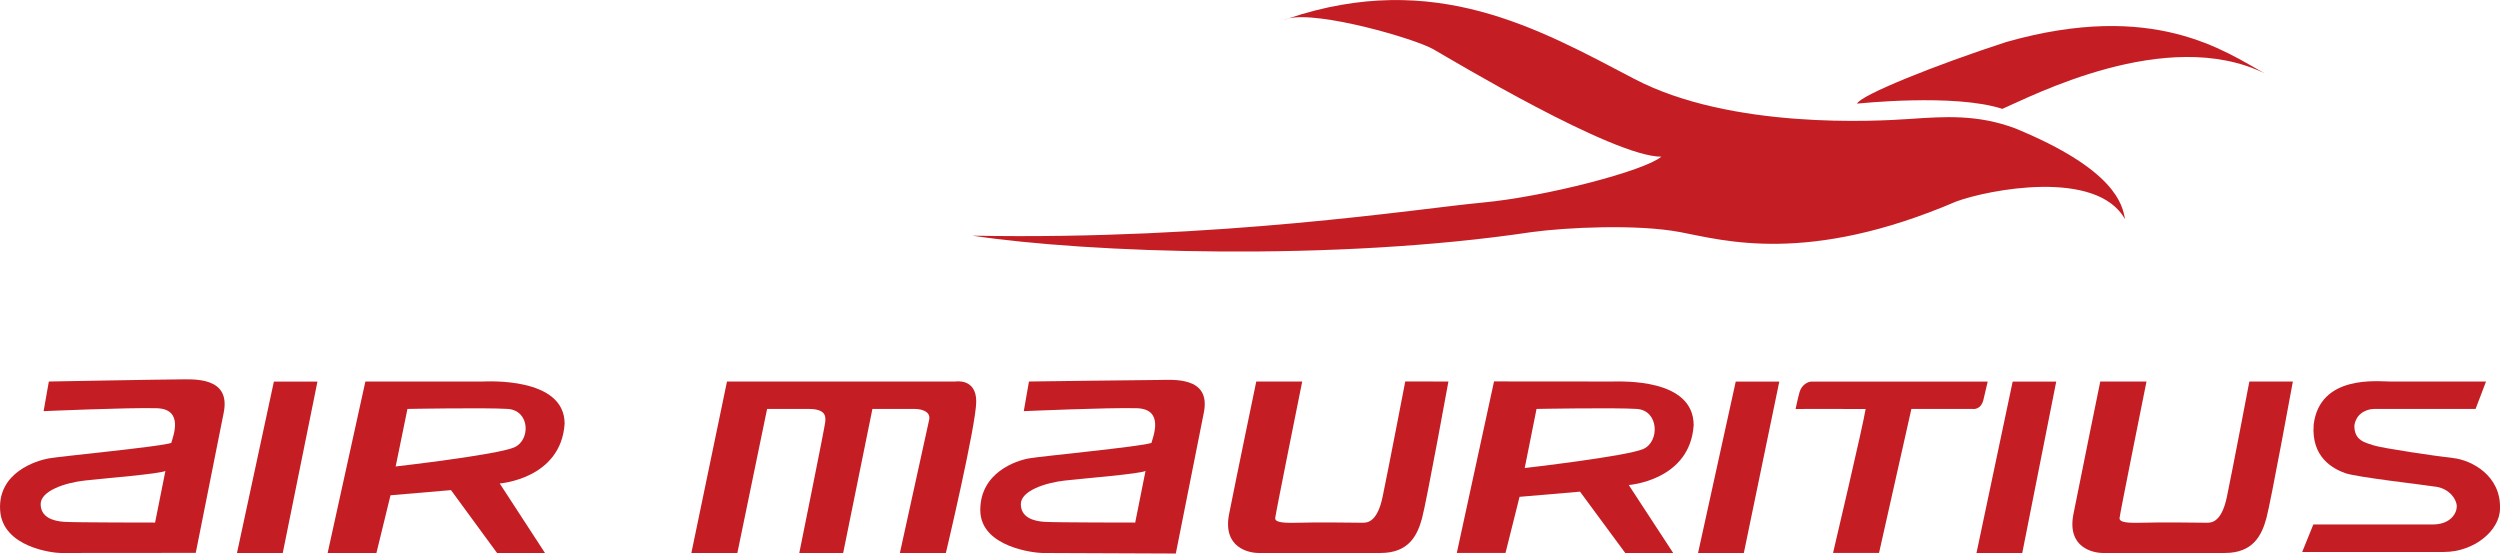 <?xml version="1.0" encoding="UTF-8"?>
<svg xmlns="http://www.w3.org/2000/svg" xmlns:xlink="http://www.w3.org/1999/xlink" width="176pt" height="38.97pt" viewBox="0 0 176 38.97" version="1.1">
<defs>
<clipPath id="clip1">
  <path d="M 0 26 L 16 26 L 16 38.969 L 0 38.969 Z M 0 26 "/>
</clipPath>
<clipPath id="clip2">
  <path d="M 16 26 L 23 26 L 23 38.969 L 16 38.969 Z M 16 26 "/>
</clipPath>
<clipPath id="clip3">
  <path d="M 23 26 L 40 26 L 40 38.969 L 23 38.969 Z M 23 26 "/>
</clipPath>
<clipPath id="clip4">
  <path d="M 48 26 L 69 26 L 69 38.969 L 48 38.969 Z M 48 26 "/>
</clipPath>
<clipPath id="clip5">
  <path d="M 69 26 L 85 26 L 85 38.969 L 69 38.969 Z M 69 26 "/>
</clipPath>
<clipPath id="clip6">
  <path d="M 102 26 L 120 26 L 120 38.969 L 102 38.969 Z M 102 26 "/>
</clipPath>
<clipPath id="clip7">
  <path d="M 119 26 L 126 26 L 126 38.969 L 119 38.969 Z M 119 26 "/>
</clipPath>
<clipPath id="clip8">
  <path d="M 139 26 L 145 26 L 145 38.969 L 139 38.969 Z M 139 26 "/>
</clipPath>
<clipPath id="clip9">
  <path d="M 86 26 L 102 26 L 102 38.969 L 86 38.969 Z M 86 26 "/>
</clipPath>
<clipPath id="clip10">
  <path d="M 126 26 L 140 26 L 140 38.969 L 126 38.969 Z M 126 26 "/>
</clipPath>
<clipPath id="clip11">
  <path d="M 145 26 L 162 26 L 162 38.969 L 145 38.969 Z M 145 26 "/>
</clipPath>
<clipPath id="clip12">
  <path d="M 162 26 L 176 26 L 176 38.969 L 162 38.969 Z M 162 26 "/>
</clipPath>
</defs>
<g id="surface1">
<path style=" stroke:none;fill-rule:evenodd;fill:rgb(76.851%,11.806%,14.444%);fill-opacity:1;" d="M 107.824 16.34 C 110.23 16.012 115.215 15.762 118.285 16.34 C 121.359 16.922 127.254 18.668 137.723 14.184 C 139.965 13.355 147.605 11.859 149.598 15.43 C 149.434 14.434 148.934 11.941 141.875 9.039 C 139.219 8.043 136.891 8.207 134.484 8.371 C 132.074 8.539 121.859 9.121 115.047 5.551 C 108.309 2.02 100.996 -2.16 90.699 1.297 C 92.891 0.777 99.602 2.715 100.926 3.477 C 102.223 4.223 113.551 11.031 116.957 11.031 C 115.793 12.023 108.816 13.852 104.332 14.266 C 99.848 14.68 85.812 16.922 68.449 16.59 C 76.645 17.82 93.949 18.418 107.824 16.34 "/>
<path style=" stroke:none;fill-rule:evenodd;fill:rgb(76.851%,11.806%,14.444%);fill-opacity:1;" d="M 90.699 1.297 C 90.578 1.324 90.469 1.355 90.379 1.402 C 90.488 1.363 90.594 1.332 90.699 1.297 "/>
<path style=" stroke:none;fill-rule:evenodd;fill:rgb(76.851%,11.806%,14.444%);fill-opacity:1;" d="M 140.965 7.664 C 142.875 6.852 152.512 1.777 159.43 5.164 C 156.633 3.617 151.633 0.012 141.258 2.953 C 136.258 4.574 130.961 6.707 130.738 7.297 C 130.738 7.297 137.582 6.559 140.965 7.664 "/>
<g clip-path="url(#clip1)" clip-rule="nonzero">
<path style=" stroke:none;fill-rule:evenodd;fill:rgb(76.851%,11.806%,14.444%);fill-opacity:1;" d="M 10.918 36.789 C 10.918 36.789 5.305 36.789 4.527 36.738 C 3.75 36.688 2.863 36.426 2.863 35.488 C 2.863 34.555 4.578 33.984 5.98 33.828 C 7.383 33.672 11.281 33.359 11.645 33.152 Z M 12.527 26.711 C 11.543 26.711 3.438 26.859 3.438 26.859 L 3.07 28.945 C 3.07 28.945 9.047 28.684 11.02 28.738 C 12.996 28.789 12.164 30.762 12.059 31.18 C 11.387 31.438 4.32 32.113 3.438 32.27 C 2.555 32.426 -0.148 33.258 0.008 35.906 C 0.16 38.555 3.789 38.93 4.254 38.93 C 4.723 38.93 13.781 38.922 13.781 38.922 C 13.781 38.922 15.227 31.645 15.75 29.047 C 16.27 26.453 13.516 26.711 12.527 26.711 "/>
</g>
<g clip-path="url(#clip2)" clip-rule="nonzero">
<path style=" stroke:none;fill-rule:evenodd;fill:rgb(76.851%,11.806%,14.444%);fill-opacity:1;" d="M 16.684 38.93 L 19.906 38.93 L 22.348 26.867 L 19.281 26.867 L 16.684 38.93 "/>
</g>
<g clip-path="url(#clip3)" clip-rule="nonzero">
<path style=" stroke:none;fill-rule:evenodd;fill:rgb(76.851%,11.806%,14.444%);fill-opacity:1;" d="M 36.219 31.488 C 35.074 32.012 27.855 32.84 27.855 32.84 L 28.684 28.789 C 28.684 28.789 34.191 28.688 35.75 28.789 C 37.309 28.895 37.359 30.973 36.219 31.488 Z M 39.75 29.828 C 39.75 26.504 34.191 26.859 33.984 26.859 C 33.777 26.859 25.723 26.859 25.723 26.859 L 23.066 38.93 L 26.5 38.93 L 27.492 34.867 L 31.75 34.504 L 34.992 38.93 L 38.367 38.93 L 35.18 34.035 C 35.18 34.035 39.492 33.723 39.75 29.828 "/>
</g>
<g clip-path="url(#clip4)" clip-rule="nonzero">
<path style=" stroke:none;fill-rule:evenodd;fill:rgb(76.851%,11.806%,14.444%);fill-opacity:1;" d="M 67.254 26.859 L 51.18 26.859 L 48.672 38.93 L 51.91 38.93 L 54.004 28.789 C 54.004 28.789 55.684 28.789 56.934 28.789 C 58.184 28.789 58.133 29.363 58.094 29.73 C 58.059 30.098 56.27 38.93 56.27 38.93 L 59.359 38.93 L 61.418 28.789 C 61.418 28.789 63.746 28.789 64.375 28.789 C 65 28.789 65.523 29.031 65.414 29.547 C 65.305 30.062 63.352 38.93 63.352 38.93 L 66.59 38.93 C 66.59 38.93 68.727 29.914 68.727 28.262 C 68.727 26.605 67.254 26.859 67.254 26.859 "/>
</g>
<g clip-path="url(#clip5)" clip-rule="nonzero">
<path style=" stroke:none;fill-rule:evenodd;fill:rgb(76.851%,11.806%,14.444%);fill-opacity:1;" d="M 79.918 36.789 C 79.918 36.789 74.309 36.789 73.531 36.738 C 72.75 36.688 71.867 36.426 71.867 35.488 C 71.867 34.555 73.582 33.984 74.984 33.828 C 76.387 33.672 80.281 33.359 80.645 33.152 Z M 81.531 26.75 C 80.543 26.75 72.438 26.859 72.438 26.859 L 72.074 28.945 C 72.074 28.945 78.051 28.684 80.023 28.738 C 81.996 28.789 81.168 30.762 81.062 31.18 C 80.387 31.438 73.324 32.113 72.438 32.27 C 71.555 32.426 69.012 33.25 69.012 35.906 C 69.012 38.551 72.906 38.93 73.375 38.93 C 73.844 38.93 82.777 38.969 82.777 38.969 C 82.777 38.969 84.23 31.645 84.75 29.047 C 85.27 26.453 82.52 26.75 81.531 26.75 "/>
</g>
<g clip-path="url(#clip6)" clip-rule="nonzero">
<path style=" stroke:none;fill-rule:evenodd;fill:rgb(76.851%,11.806%,14.444%);fill-opacity:1;" d="M 115.703 31.602 C 114.559 32.121 107.34 32.949 107.34 32.949 L 108.172 28.789 C 108.172 28.789 113.676 28.688 115.234 28.789 C 116.793 28.895 116.848 31.082 115.703 31.602 Z M 119.234 29.938 C 119.234 26.613 114.164 26.859 113.469 26.859 C 113.262 26.859 105.18 26.852 105.18 26.852 L 102.559 38.926 L 105.988 38.926 L 106.977 34.977 L 111.234 34.613 L 114.418 38.93 L 117.793 38.93 L 114.664 34.145 C 114.664 34.145 118.977 33.836 119.234 29.938 "/>
</g>
<g clip-path="url(#clip7)" clip-rule="nonzero">
<path style=" stroke:none;fill-rule:evenodd;fill:rgb(76.851%,11.806%,14.444%);fill-opacity:1;" d="M 119.543 38.93 L 122.766 38.93 L 125.262 26.867 L 122.195 26.867 L 119.543 38.93 "/>
</g>
<g clip-path="url(#clip8)" clip-rule="nonzero">
<path style=" stroke:none;fill-rule:evenodd;fill:rgb(76.851%,11.806%,14.444%);fill-opacity:1;" d="M 139.145 38.93 L 142.367 38.93 L 144.758 26.867 L 141.691 26.867 L 139.145 38.93 "/>
</g>
<g clip-path="url(#clip9)" clip-rule="nonzero">
<path style=" stroke:none;fill-rule:evenodd;fill:rgb(76.851%,11.806%,14.444%);fill-opacity:1;" d="M 97.332 34.992 C 96.961 36.754 96.266 36.801 95.941 36.801 C 95.617 36.801 92.695 36.754 91.305 36.801 C 89.914 36.848 89.773 36.66 89.773 36.477 C 89.773 36.293 91.676 26.859 91.676 26.859 L 88.441 26.859 C 88.441 26.859 86.992 33.836 86.527 36.199 C 86.066 38.562 87.918 38.93 88.613 38.93 C 89.312 38.93 95.199 38.93 97.191 38.93 C 99.188 38.93 99.789 37.68 100.113 36.477 C 100.438 35.27 101.969 26.859 101.969 26.859 L 98.93 26.855 C 98.93 26.855 97.703 33.23 97.332 34.992 "/>
</g>
<g clip-path="url(#clip10)" clip-rule="nonzero">
<path style=" stroke:none;fill-rule:evenodd;fill:rgb(76.851%,11.806%,14.444%);fill-opacity:1;" d="M 139.641 28.113 C 139.852 27.191 139.934 26.863 139.934 26.863 C 139.934 26.863 132.836 26.863 132.102 26.863 C 131.363 26.863 127.797 26.863 127.539 26.863 C 127.281 26.863 126.84 27.082 126.691 27.598 C 126.547 28.113 126.41 28.793 126.41 28.793 C 126.41 28.793 127.293 28.789 127.734 28.789 C 128.176 28.789 131.121 28.793 131.34 28.793 C 131.191 29.824 129.047 38.926 129.047 38.926 L 132.285 38.926 L 134.562 28.789 L 138.867 28.789 C 138.867 28.789 139.457 28.906 139.641 28.113 "/>
</g>
<g clip-path="url(#clip11)" clip-rule="nonzero">
<path style=" stroke:none;fill-rule:evenodd;fill:rgb(76.851%,11.806%,14.444%);fill-opacity:1;" d="M 158.355 26.859 C 158.355 26.859 157.141 33.23 156.77 34.992 C 156.398 36.754 155.703 36.801 155.379 36.801 C 155.055 36.801 152.133 36.754 150.742 36.801 C 149.352 36.848 149.215 36.66 149.215 36.477 C 149.215 36.293 151.113 26.859 151.113 26.859 L 147.859 26.859 C 147.859 26.859 146.434 33.836 145.969 36.199 C 145.504 38.562 147.359 38.93 148.055 38.93 C 148.75 38.93 154.637 38.93 156.629 38.93 C 158.625 38.93 159.227 37.68 159.555 36.477 C 159.879 35.27 161.418 26.859 161.418 26.859 L 158.355 26.859 "/>
</g>
<g clip-path="url(#clip12)" clip-rule="nonzero">
<path style=" stroke:none;fill-rule:evenodd;fill:rgb(76.851%,11.806%,14.444%);fill-opacity:1;" d="M 174.281 28.789 L 175.016 26.859 C 175.016 26.859 169.086 26.859 168.254 26.859 C 167.391 26.859 163.32 26.367 162.883 29.887 C 162.699 32.227 164.281 33.008 165.09 33.305 C 165.898 33.598 170.629 34.125 171.535 34.273 C 172.445 34.422 172.957 35.156 172.957 35.648 C 172.957 36.137 172.516 36.922 171.266 36.922 C 170.016 36.922 162.859 36.922 162.859 36.922 L 162.074 38.859 C 162.074 38.859 171.488 38.859 172.051 38.859 C 174.184 38.859 176 37.34 176 35.793 C 176.07 33.488 174.008 32.391 172.695 32.246 C 171.492 32.113 167.695 31.551 167.105 31.355 C 166.52 31.16 165.715 31.023 165.75 29.934 C 165.914 28.973 166.781 28.789 167.148 28.789 C 167.516 28.789 174.281 28.789 174.281 28.789 "/>
</g>
</g>
</svg>
